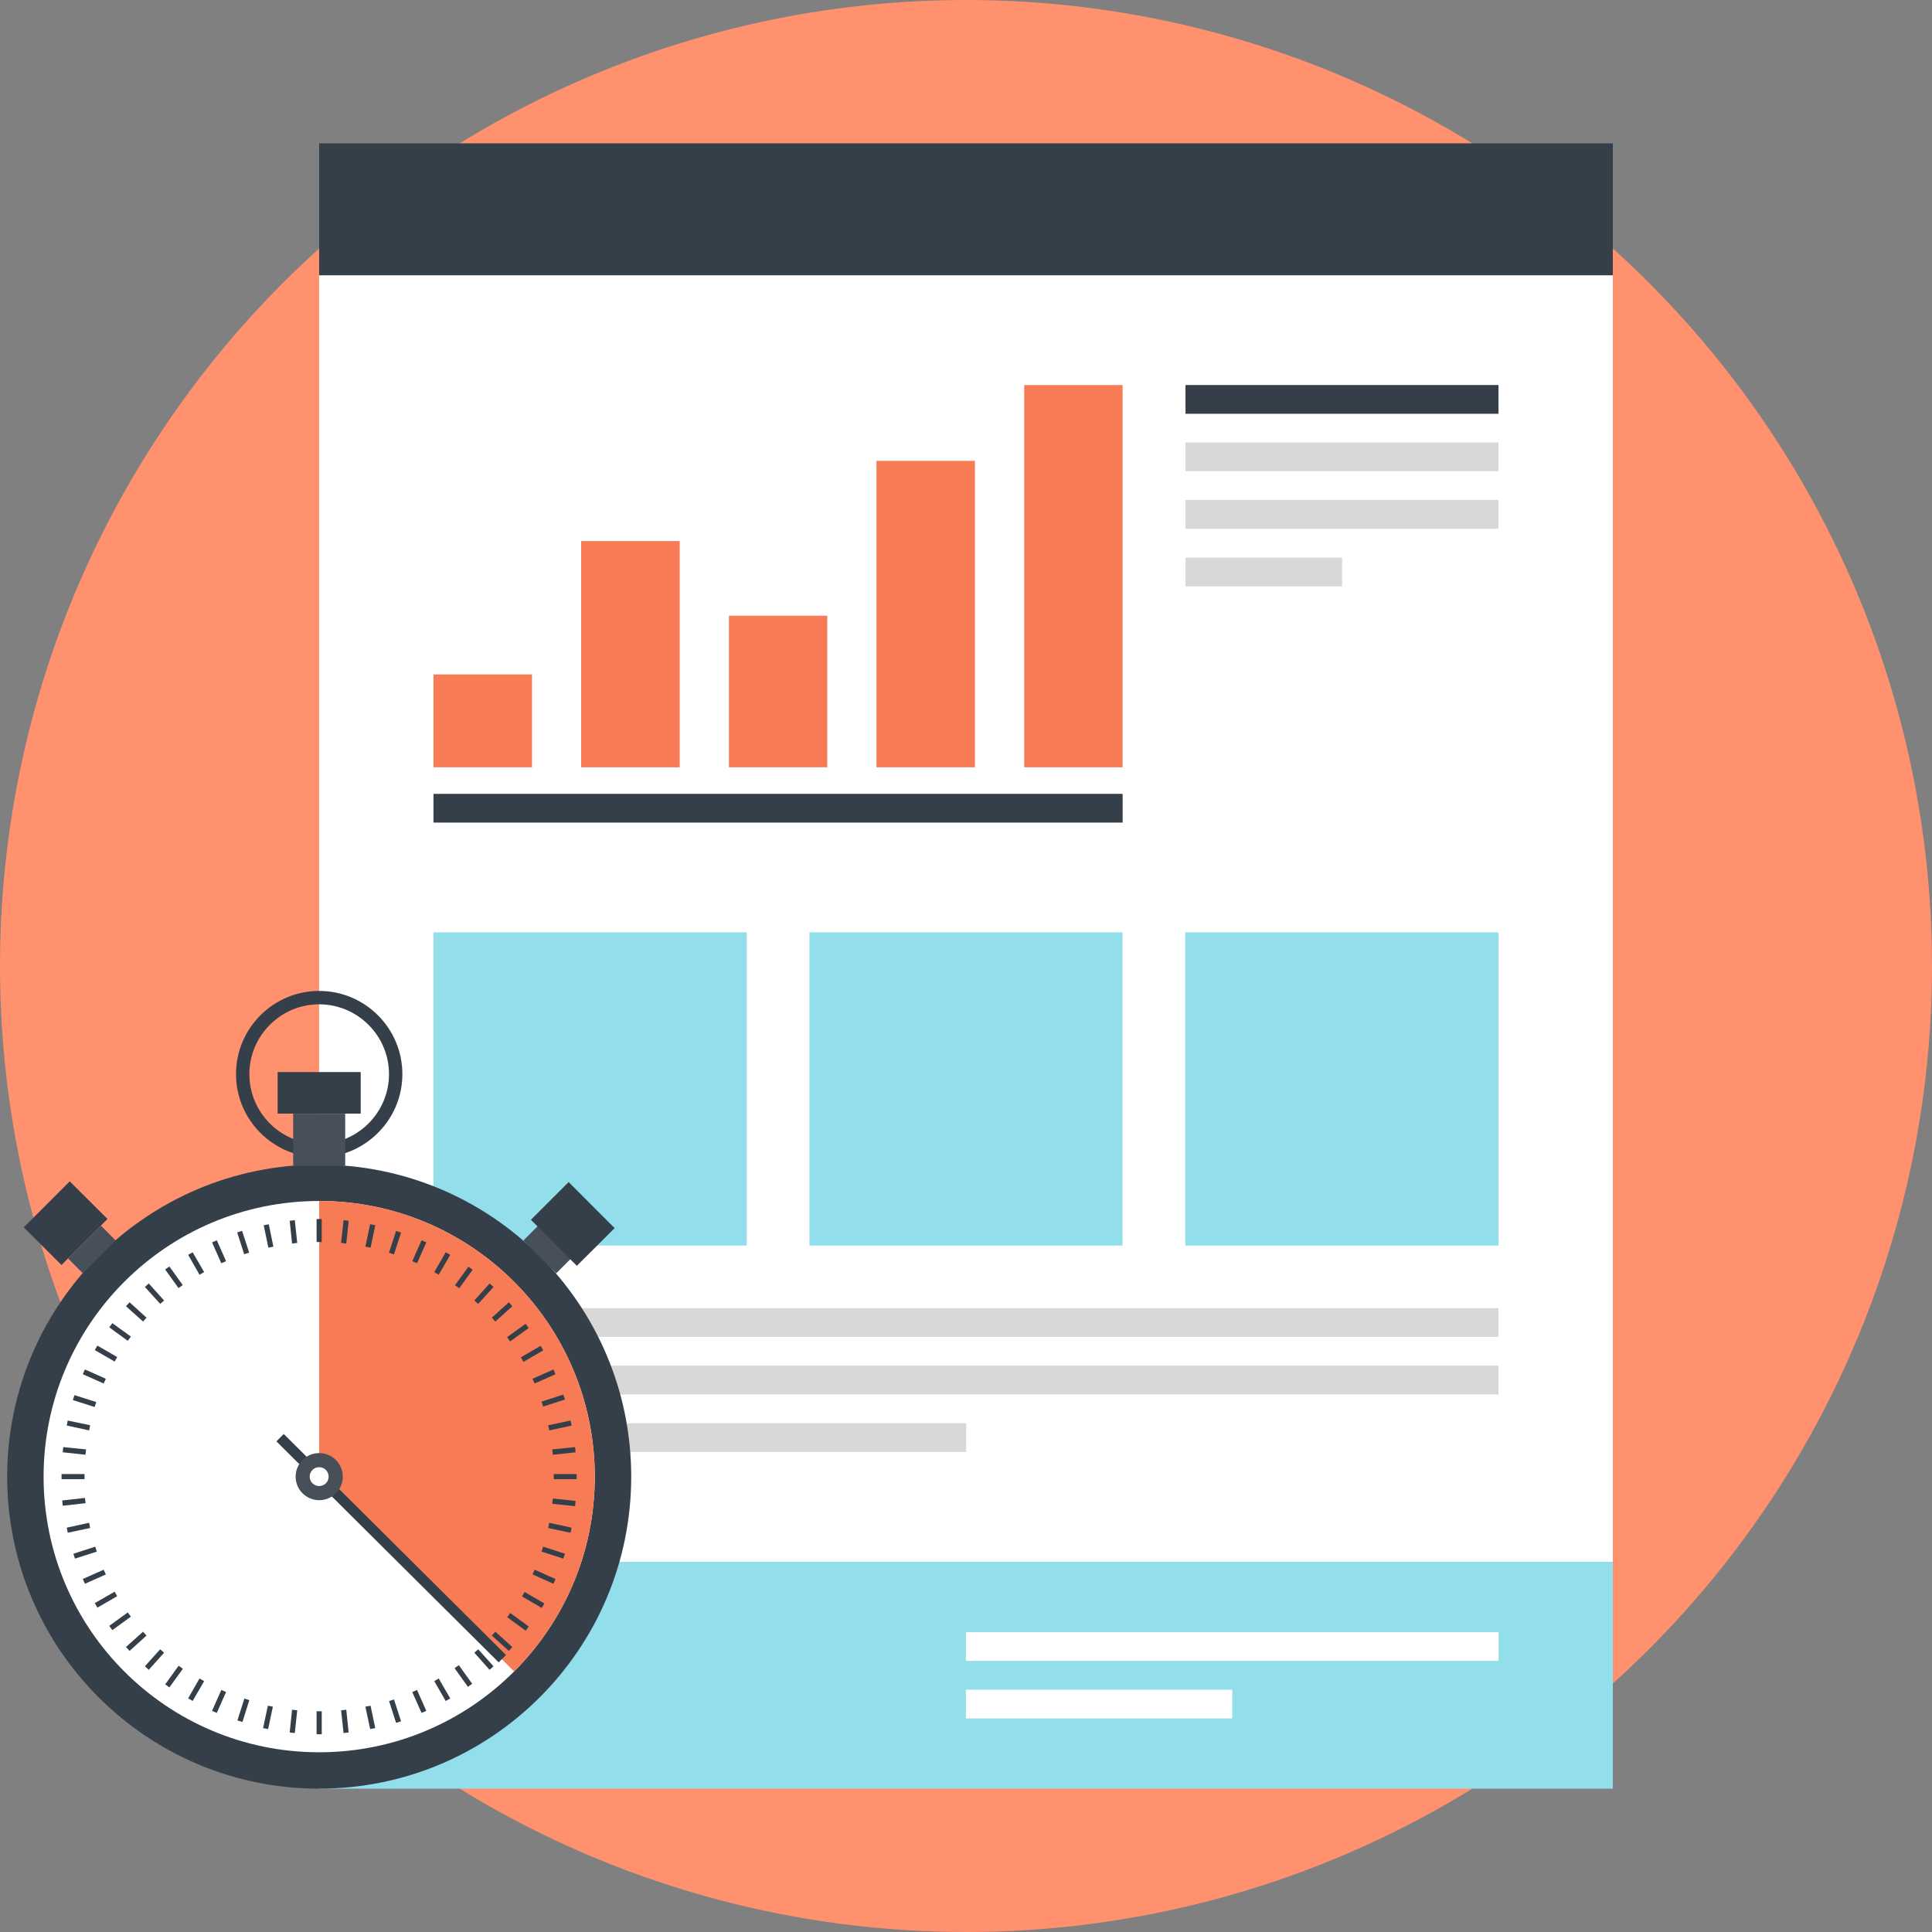 <?xml version="1.0" encoding="iso-8859-1"?>
<!-- Generator: Adobe Illustrator 19.0.0, SVG Export Plug-In . SVG Version: 6.00 Build 0)  -->
<svg version="1.1" id="Layer_1" xmlns="http://www.w3.org/2000/svg" xmlns:xlink="http://www.w3.org/1999/xlink" x="0px" y="0px"
	 viewBox="0 0 512 512" style="enable-background:new 0 0 512 512;" xml:space="preserve">
<rect x="0" y="0" width="512" height="512" fill="#808080" stroke="none"/>
<circle style="fill:#FF916E;" cx="256" cy="256" r="256"/>
<rect x="84.576" y="413.894" style="fill:#92DEEB;" width="342.842" height="60.122"/>
<g>
	<rect x="255.967" y="432.524" style="fill:#FFFFFF;" width="141.167" height="7.621"/>
	<rect x="255.967" y="447.785" style="fill:#FFFFFF;" width="70.593" height="7.614"/>
	<rect x="84.576" y="72.935" style="fill:#FFFFFF;" width="342.842" height="340.959"/>
</g>
<rect x="84.576" y="37.987" style="fill:#353F49;" width="342.842" height="34.961"/>
<g>
	<rect x="114.876" y="346.674" style="fill:#D9D8D7;" width="282.228" height="7.614"/>
	<rect x="114.876" y="361.901" style="fill:#D9D8D7;" width="282.228" height="7.64"/>
	<rect x="114.876" y="377.195" style="fill:#D9D8D7;" width="141.167" height="7.611"/>
	<rect x="314.17" y="117.265" style="fill:#D9D8D7;" width="82.944" height="7.614"/>
</g>
<rect x="314.17" y="102.04" style="fill:#353F49;" width="82.944" height="7.617"/>
<g>
	<rect x="314.17" y="132.492" style="fill:#D9D8D7;" width="82.944" height="7.64"/>
	<rect x="314.17" y="147.77" style="fill:#D9D8D7;" width="41.492" height="7.611"/>
</g>
<g>
	<rect x="114.876" y="247.081" style="fill:#92DEEB;" width="83.01" height="83.01"/>
	<rect x="214.505" y="247.081" style="fill:#92DEEB;" width="82.977" height="83.01"/>
	<rect x="314.104" y="247.081" style="fill:#92DEEB;" width="83.01" height="83.01"/>
</g>
<g>
	<rect x="114.876" y="178.738" style="fill:#F77B55;" width="26.109" height="24.602"/>
	<rect x="154.013" y="143.393" style="fill:#F77B55;" width="26.115" height="59.954"/>
	<rect x="193.173" y="163.179" style="fill:#F77B55;" width="26.069" height="40.154"/>
	<rect x="232.283" y="122.124" style="fill:#F77B55;" width="26.082" height="81.216"/>
	<rect x="271.426" y="102.04" style="fill:#F77B55;" width="26.076" height="101.3"/>
</g>
<g>
	<rect x="114.876" y="210.382" style="fill:#353F49;" width="182.635" height="7.611"/>
	<path style="fill:#353F49;" d="M84.576,306.691c-12.146,0-22.029-9.89-22.029-22.036c0-12.162,9.883-22.049,22.029-22.049
		c12.169,0,22.056,9.887,22.056,22.049C106.628,296.801,96.742,306.691,84.576,306.691z M84.576,266.157
		c-10.187,0-18.491,8.314-18.491,18.498c0,10.194,8.304,18.501,18.491,18.501c10.207,0,18.511-8.308,18.511-18.501
		C103.084,274.472,94.779,266.157,84.576,266.157z"/>
	<path style="fill:#353F49;" d="M167.279,391.33c0,45.654-37.039,82.683-82.703,82.683c-45.66,0-82.673-37.029-82.673-82.683
		c0-45.677,37.013-82.696,82.673-82.696C130.24,308.634,167.279,345.653,167.279,391.33z"/>
</g>
<path style="fill:#FFFFFF;" d="M157.62,391.33c0,40.322-32.702,73.041-73.044,73.041c-40.309,0-73.024-32.718-73.024-73.041
	c0-40.339,32.715-73.057,73.024-73.057C124.915,318.272,157.62,350.991,157.62,391.33z"/>
<path style="fill:#F77B55;" d="M84.576,318.272v73.057l51.672,51.629c13.206-13.229,21.375-31.473,21.375-51.629
	C157.62,350.991,124.921,318.272,84.576,318.272z"/>
<g>
	<rect x="83.902" y="323.055" style="fill:#353F49;" width="1.364" height="6.098"/>
	<polygon style="fill:#353F49;" points="78.769,329.388 77.398,329.55 76.774,323.518 78.128,323.363 	"/>
	
		<rect x="70.349" y="324.51" transform="matrix(-0.979 0.203 -0.203 -0.979 207.199 633.783)" style="fill:#353F49;" width="1.364" height="6.058"/>
	<polygon style="fill:#353F49;" points="66.031,331.958 64.71,332.387 62.854,326.606 64.155,326.177 	"/>
	<polygon style="fill:#353F49;" points="59.911,334.23 58.652,334.779 56.194,329.236 57.46,328.691 	"/>
	<polygon style="fill:#353F49;" points="54.1,337.114 52.871,337.821 49.865,332.542 51.058,331.872 	"/>
	
		<rect x="45.562" y="335.515" transform="matrix(-0.813 0.583 -0.583 -0.813 281.07 586.767)" style="fill:#353F49;" width="1.374" height="6.065"/>
	<polygon style="fill:#353F49;" points="43.484,344.645 42.46,345.547 38.4,341.065 39.421,340.13 	"/>
	<polygon style="fill:#353F49;" points="38.826,349.194 37.911,350.225 33.392,346.165 34.334,345.118 	"/>
	<polygon style="fill:#353F49;" points="34.684,354.202 33.858,355.328 28.949,351.764 29.772,350.651 	"/>
	<polygon style="fill:#353F49;" points="31.057,359.629 30.383,360.825 25.114,357.786 25.808,356.6 	"/>
	<polygon style="fill:#353F49;" points="28.058,365.386 27.47,366.645 21.937,364.177 22.508,362.919 	"/>
	
		<rect x="21.871" y="368.147" transform="matrix(-0.304 0.953 -0.953 -0.304 383.002 462.637)" style="fill:#353F49;" width="1.377" height="6.065"/>
	<polygon style="fill:#353F49;" points="23.886,377.704 23.621,379.072 17.685,377.783 17.953,376.459 	"/>
	<polygon style="fill:#353F49;" points="22.809,384.109 22.65,385.523 16.619,384.869 16.761,383.498 	"/>
	<rect x="16.315" y="390.639" style="fill:#353F49;" width="6.085" height="1.361"/>
	
		<rect x="19.019" y="395.11" transform="matrix(0.112 0.994 -0.994 0.112 413.134 333.803)" style="fill:#353F49;" width="1.407" height="6.081"/>
	<polygon style="fill:#353F49;" points="23.621,403.555 23.886,404.939 17.953,406.188 17.685,404.85 	"/>
	<polygon style="fill:#353F49;" points="25.233,409.884 25.653,411.192 19.866,413.049 19.446,411.76 	"/>
	<polygon style="fill:#353F49;" points="27.47,415.988 28.058,417.244 22.508,419.714 21.937,418.453 	"/>
	<polygon style="fill:#353F49;" points="30.383,421.815 31.057,423.004 25.808,426.04 25.114,424.844 	"/>
	<polygon style="fill:#353F49;" points="33.858,427.312 34.684,428.428 29.772,431.999 28.949,430.876 	"/>
	<polygon style="fill:#353F49;" points="37.911,432.419 38.826,433.446 34.334,437.512 33.386,436.472 	"/>
	<polygon style="fill:#353F49;" points="42.443,437.083 43.484,437.988 39.421,442.523 38.4,441.572 	"/>
	
		<rect x="45.559" y="441.055" transform="matrix(0.811 0.586 -0.586 0.811 268.851 57.046)" style="fill:#353F49;" width="1.378" height="6.075"/>
	<polygon style="fill:#353F49;" points="52.871,444.819 54.1,445.523 51.058,450.771 49.856,450.091 	"/>
	<polygon style="fill:#353F49;" points="58.652,447.858 59.911,448.406 57.453,453.942 56.194,453.394 	"/>
	
		<rect x="63.724" y="450.331" transform="matrix(0.953 0.302 -0.302 0.953 140.025 1.731)" style="fill:#353F49;" width="1.387" height="6.071"/>
	<polygon style="fill:#353F49;" points="70.986,452.027 72.311,452.288 71.059,458.22 69.721,457.966 	"/>
	<polygon style="fill:#353F49;" points="77.398,453.09 78.769,453.259 78.128,459.271 76.774,459.122 	"/>
	<rect x="83.902" y="453.5" style="fill:#353F49;" width="1.364" height="6.098"/>
	<polygon style="fill:#353F49;" points="90.393,453.259 91.767,453.09 92.395,459.122 91.047,459.271 	"/>
	<polygon style="fill:#353F49;" points="96.827,452.288 98.202,452.027 99.447,457.966 98.096,458.22 	"/>
	
		<rect x="104.013" y="450.289" transform="matrix(0.952 -0.307 0.307 0.952 -134.154 54.058)" style="fill:#353F49;" width="1.377" height="6.071"/>
	<polygon style="fill:#353F49;" points="109.257,448.406 110.516,447.858 112.974,453.394 111.712,453.942 	"/>
	<polygon style="fill:#353F49;" points="115.084,445.523 116.264,444.812 119.322,450.101 118.113,450.781 	"/>
	
		<rect x="122.249" y="441.056" transform="matrix(0.813 -0.582 0.582 0.813 -235.613 154.661)" style="fill:#353F49;" width="1.384" height="6.071"/>
	<polygon style="fill:#353F49;" points="125.704,437.988 126.728,437.083 130.781,441.572 129.747,442.523 	"/>
	<polygon style="fill:#353F49;" points="130.342,433.446 131.267,432.419 135.763,436.475 134.851,437.512 	"/>
	
		<rect x="136.683" y="426.604" transform="matrix(0.589 -0.808 0.808 0.589 -290.794 287.744)" style="fill:#353F49;" width="1.381" height="6.071"/>
	
		<rect x="140.348" y="420.92" transform="matrix(0.503 -0.865 0.865 0.503 -296.35 332.757)" style="fill:#353F49;" width="1.374" height="6.052"/>
	<polygon style="fill:#353F49;" points="141.124,417.244 141.679,415.988 147.202,418.456 146.673,419.714 	"/>
	<polygon style="fill:#353F49;" points="143.522,411.192 143.945,409.884 149.735,411.76 149.273,413.049 	"/>
	<polygon style="fill:#353F49;" points="145.269,404.949 145.56,403.555 151.493,404.85 151.205,406.194 	"/>
	<polygon style="fill:#353F49;" points="146.373,398.521 146.505,397.12 152.553,397.771 152.388,399.145 	"/>
	<rect x="146.762" y="390.639" style="fill:#353F49;" width="6.061" height="1.361"/>
	<polygon style="fill:#353F49;" points="146.505,385.523 146.373,384.109 152.388,383.498 152.553,384.875 	"/>
	<polygon style="fill:#353F49;" points="145.56,379.078 145.269,377.704 151.199,376.459 151.502,377.783 	"/>
	<polygon style="fill:#353F49;" points="143.945,372.749 143.522,371.441 149.273,369.581 149.735,370.889 	"/>
	<polygon style="fill:#353F49;" points="141.679,366.645 141.124,365.386 146.673,362.925 147.212,364.184 	"/>
	
		<rect x="140.374" y="355.674" transform="matrix(-0.503 -0.864 0.864 -0.503 -97.962 661.087)" style="fill:#353F49;" width="1.384" height="6.061"/>
	
		<rect x="136.687" y="349.94" transform="matrix(-0.584 -0.811 0.811 -0.584 -68.789 670.708)" style="fill:#353F49;" width="1.391" height="6.065"/>
	<polygon style="fill:#353F49;" points="131.267,350.225 130.342,349.194 134.851,345.118 135.763,346.165 	"/>
	<polygon style="fill:#353F49;" points="126.728,345.547 125.704,344.645 129.747,340.13 130.781,341.065 	"/>
	<polygon style="fill:#353F49;" points="121.701,341.402 120.574,340.599 124.148,335.684 125.265,336.49 	"/>
	<polygon style="fill:#353F49;" points="116.264,337.821 115.094,337.114 118.113,331.872 119.322,332.542 	"/>
	<polygon style="fill:#353F49;" points="110.516,334.779 109.257,334.23 111.718,328.691 112.984,329.236 	"/>
	
		<rect x="104.055" y="326.26" transform="matrix(-0.951 -0.309 0.309 -0.951 102.545 674.854)" style="fill:#353F49;" width="1.387" height="6.081"/>
	<polygon style="fill:#353F49;" points="98.202,330.633 96.827,330.356 98.096,324.423 99.457,324.707 	"/>
	<polygon style="fill:#353F49;" points="91.767,329.55 90.393,329.388 91.047,323.363 92.404,323.515 	"/>
	
		<rect x="102.289" y="368.881" transform="matrix(0.705 -0.709 0.709 0.705 -260.397 194.439)" style="fill:#353F49;" width="2.758" height="83.076"/>
</g>
<path style="fill:#474F59;" d="M90.839,391.33c0,3.442-2.795,6.233-6.263,6.233c-3.439,0-6.23-2.791-6.23-6.233
	c0-3.462,2.791-6.246,6.23-6.246C88.044,385.083,90.839,387.868,90.839,391.33z"/>
<path style="fill:#FFFFFF;" d="M87.096,391.33c0,1.381-1.123,2.491-2.524,2.491c-1.368,0-2.501-1.11-2.501-2.491
	c0-1.397,1.133-2.514,2.501-2.514C85.973,388.816,87.096,389.933,87.096,391.33z"/>
<rect x="77.698" y="295.143" style="fill:#474F59;" width="13.784" height="13.807"/>
<rect x="73.573" y="284.11" style="fill:#353F49;" width="22.019" height="11.01"/>
<rect x="138.682" y="328.381" transform="matrix(0.707 0.707 -0.707 0.707 276.717 -5.368)" style="fill:#474F59;" width="12.304" height="5.523"/>
<rect x="143.189" y="317.09" transform="matrix(0.707 0.708 -0.708 0.707 273.962 -12.297)" style="fill:#353F49;" width="17.236" height="14.134"/>
<polygon style="fill:#474F59;" points="30.637,328.717 21.93,337.418 18.049,333.517 26.75,324.806 "/>
<polygon style="fill:#353F49;" points="28.49,323.039 16.292,335.234 6.296,325.259 18.482,313.067 "/>
<g>
</g>
<g>
</g>
<g>
</g>
<g>
</g>
<g>
</g>
<g>
</g>
<g>
</g>
<g>
</g>
<g>
</g>
<g>
</g>
<g>
</g>
<g>
</g>
<g>
</g>
<g>
</g>
<g>
</g>
</svg>

